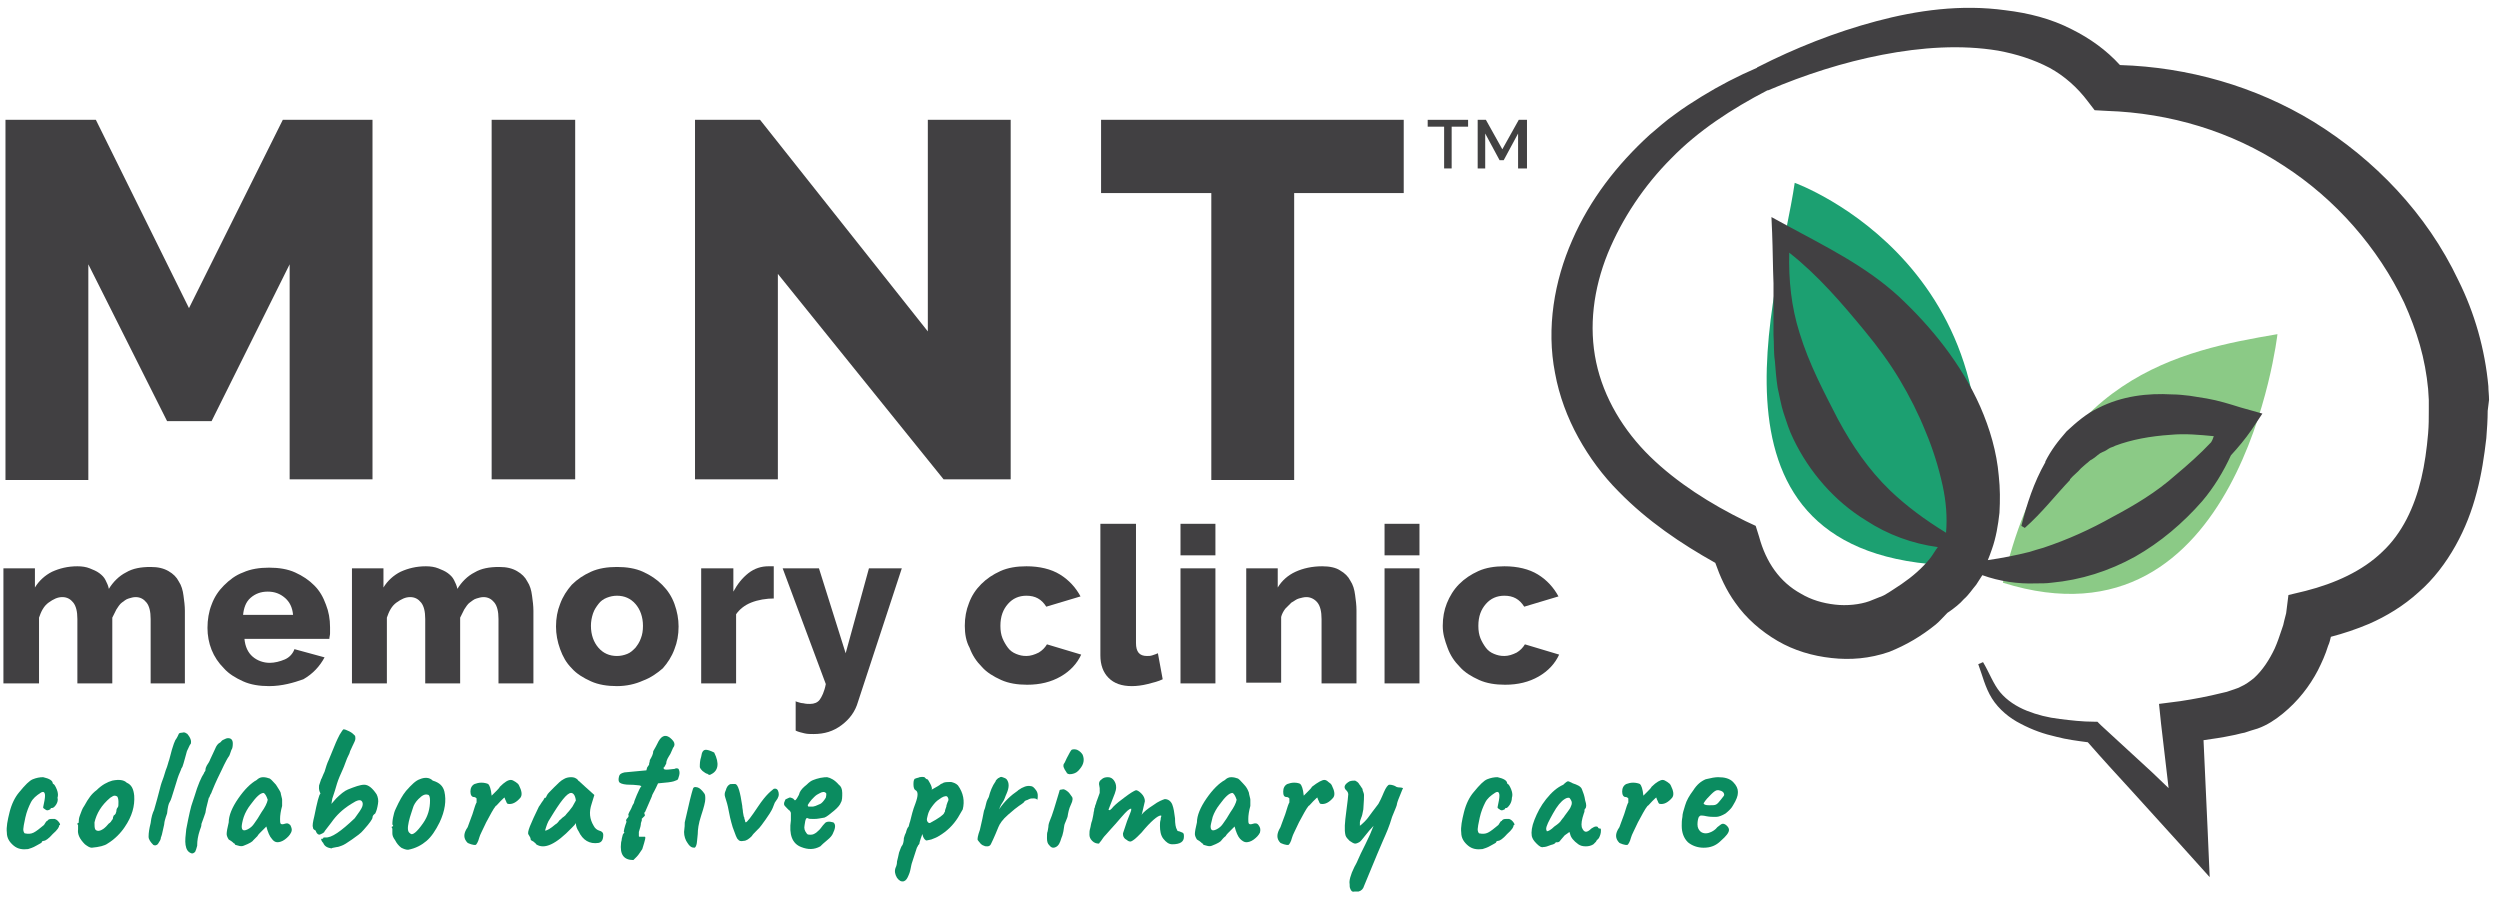 <?xml version="1.0" encoding="utf-8"?>
<!-- Generator: Adobe Illustrator 22.1.0, SVG Export Plug-In . SVG Version: 6.00 Build 0)  -->
<svg version="1.1" id="Layer_1" xmlns="http://www.w3.org/2000/svg" xmlns:xlink="http://www.w3.org/1999/xlink" x="0px" y="0px"
	 viewBox="0 0 365.1 131.4" style="enable-background:new 0 0 365.1 131.4;" xml:space="preserve">
<g>
	<path style="fill:#414042;" d="M42.3,70.1V38.6L30.9,61.5h-6.5L12.9,38.6v31.5H0.8V17.5H14L27.6,45l13.7-27.5h13.1v52.5H42.3z"/>
	<path style="fill:#414042;" d="M71.8,70.1V17.5H84v52.5H71.8z"/>
	<path style="fill:#414042;" d="M113.6,40v30h-12.1V17.5h9.5l24.5,30.9V17.5h12.1v52.5h-9.8L113.6,40z"/>
	<path style="fill:#414042;" d="M205,28.2h-16v41.9h-12.1V28.2h-16.1V17.5H205V28.2z"/>
</g>
<g>
	<g>
		<path style="fill:#414042;" d="M27.1,99.8H22v-9.4c0-1.1-0.2-1.9-0.6-2.4c-0.4-0.5-0.9-0.8-1.6-0.8c-0.3,0-0.7,0.1-1,0.2
			c-0.4,0.1-0.7,0.4-1,0.6S17.2,88.7,17,89c-0.2,0.4-0.4,0.8-0.6,1.2v9.6h-5.1v-9.4c0-1.1-0.2-1.9-0.6-2.4c-0.4-0.5-0.9-0.8-1.6-0.8
			c-0.7,0-1.3,0.3-2,0.8c-0.7,0.5-1.1,1.3-1.4,2.2v9.6H0.5V83h4.6v2.8c0.6-1,1.5-1.8,2.5-2.3c1.1-0.5,2.3-0.8,3.7-0.8
			c0.7,0,1.3,0.1,1.8,0.3s1,0.4,1.4,0.7c0.4,0.3,0.7,0.6,0.9,1c0.2,0.4,0.4,0.8,0.5,1.3c0.6-1,1.5-1.9,2.5-2.4
			c1-0.6,2.2-0.8,3.6-0.8c1.1,0,1.9,0.2,2.6,0.6c0.7,0.4,1.2,0.9,1.5,1.5c0.4,0.6,0.6,1.3,0.7,2.1c0.1,0.7,0.2,1.5,0.2,2.2V99.8z"/>
		<path style="fill:#414042;" d="M39.3,100.2c-1.4,0-2.7-0.2-3.8-0.7s-2.1-1.1-2.8-1.9c-0.8-0.8-1.4-1.7-1.8-2.7
			c-0.4-1-0.6-2.1-0.6-3.2c0-1.2,0.2-2.4,0.6-3.4c0.4-1.1,1-2,1.8-2.8c0.8-0.8,1.7-1.5,2.8-1.9c1.1-0.5,2.4-0.7,3.8-0.7
			s2.7,0.2,3.8,0.7c1.1,0.5,2,1.1,2.8,1.9c0.8,0.8,1.3,1.7,1.7,2.8c0.4,1,0.6,2.1,0.6,3.3c0,0.3,0,0.6,0,0.9c0,0.3-0.1,0.5-0.1,0.8
			H35.7c0.1,1.1,0.5,2,1.2,2.6c0.7,0.6,1.6,0.9,2.5,0.9c0.7,0,1.5-0.2,2.2-0.5s1.2-0.9,1.4-1.5l4.4,1.2c-0.7,1.3-1.7,2.4-3.1,3.2
			C42.9,99.7,41.2,100.2,39.3,100.2z M42.8,89.8c-0.1-1.1-0.5-1.9-1.2-2.5c-0.7-0.6-1.5-0.9-2.5-0.9c-1,0-1.8,0.3-2.5,0.9
			c-0.7,0.6-1,1.5-1.1,2.5H42.8z"/>
		<path style="fill:#414042;" d="M77.9,99.8h-5.1v-9.4c0-1.1-0.2-1.9-0.6-2.4c-0.4-0.5-0.9-0.8-1.6-0.8c-0.3,0-0.7,0.1-1,0.2
			c-0.4,0.1-0.7,0.4-1,0.6S68,88.7,67.8,89c-0.2,0.4-0.4,0.8-0.6,1.2v9.6h-5.1v-9.4c0-1.1-0.2-1.9-0.6-2.4c-0.4-0.5-0.9-0.8-1.6-0.8
			c-0.7,0-1.3,0.3-2,0.8c-0.7,0.5-1.1,1.3-1.4,2.2v9.6h-5.1V83H56v2.8c0.6-1,1.5-1.8,2.5-2.3c1.1-0.5,2.3-0.8,3.7-0.8
			c0.7,0,1.3,0.1,1.8,0.3c0.5,0.2,1,0.4,1.4,0.7c0.4,0.3,0.7,0.6,0.9,1c0.2,0.4,0.4,0.8,0.5,1.3c0.6-1,1.5-1.9,2.5-2.4
			c1-0.6,2.2-0.8,3.6-0.8c1.1,0,1.9,0.2,2.6,0.6c0.7,0.4,1.2,0.9,1.5,1.5c0.4,0.6,0.6,1.3,0.7,2.1c0.1,0.7,0.2,1.5,0.2,2.2V99.8z"/>
		<path style="fill:#414042;" d="M90.1,100.2c-1.4,0-2.7-0.2-3.8-0.7c-1.1-0.5-2.1-1.1-2.8-1.9c-0.8-0.8-1.3-1.7-1.7-2.8
			c-0.4-1.1-0.6-2.2-0.6-3.3c0-1.2,0.2-2.3,0.6-3.3c0.4-1.1,1-2,1.7-2.8c0.8-0.8,1.7-1.4,2.8-1.9s2.4-0.7,3.8-0.7
			c1.4,0,2.7,0.2,3.8,0.7c1.1,0.5,2,1.1,2.8,1.9c0.8,0.8,1.4,1.7,1.8,2.8c0.4,1.1,0.6,2.2,0.6,3.3c0,1.2-0.2,2.3-0.6,3.3
			c-0.4,1.1-1,2-1.7,2.8C96,98.3,95,99,93.9,99.4C92.8,99.9,91.5,100.2,90.1,100.2z M86.3,91.4c0,1.3,0.4,2.4,1.1,3.2
			c0.7,0.8,1.6,1.2,2.7,1.2c0.5,0,1-0.1,1.5-0.3s0.8-0.5,1.2-0.9c0.3-0.4,0.6-0.8,0.8-1.4c0.2-0.5,0.3-1.1,0.3-1.8
			c0-1.3-0.4-2.4-1.1-3.2c-0.7-0.8-1.6-1.2-2.7-1.2c-0.5,0-1,0.1-1.5,0.3c-0.5,0.2-0.9,0.5-1.2,0.9c-0.3,0.4-0.6,0.8-0.8,1.4
			C86.4,90.2,86.3,90.8,86.3,91.4z"/>
		<path style="fill:#414042;" d="M113.1,87.4c-1.2,0-2.4,0.2-3.4,0.6c-1,0.4-1.7,1-2.2,1.7v10.1h-5.1V83h4.7v3.4
			c0.6-1.1,1.3-2,2.2-2.7s1.9-1,2.9-1c0.2,0,0.4,0,0.5,0c0.1,0,0.2,0,0.3,0V87.4z"/>
		<path style="fill:#414042;" d="M116.1,102.4c0.4,0.1,0.8,0.3,1.2,0.3c0.4,0.1,0.7,0.1,1,0.1c0.6,0,1.1-0.2,1.4-0.6
			c0.3-0.4,0.7-1.2,0.9-2.3L114.3,83h5.3l3.9,12.4l3.4-12.4h4.8l-6.4,19.5c-0.4,1.4-1.2,2.5-2.4,3.4c-1.2,0.9-2.5,1.3-4.1,1.3
			c-0.4,0-0.9,0-1.3-0.1c-0.4-0.1-0.9-0.2-1.3-0.4V102.4z"/>
		<path style="fill:#414042;" d="M140.9,91.4c0-1.2,0.2-2.3,0.6-3.3c0.4-1.1,1-2,1.8-2.8c0.8-0.8,1.7-1.4,2.8-1.9
			c1.1-0.5,2.4-0.7,3.8-0.7c1.9,0,3.6,0.4,4.9,1.2c1.3,0.8,2.3,1.9,3,3.2l-5,1.5c-0.7-1.1-1.6-1.6-2.9-1.6c-1.1,0-2,0.4-2.7,1.2
			c-0.7,0.8-1.1,1.8-1.1,3.2c0,0.7,0.1,1.3,0.3,1.8s0.5,1,0.8,1.4c0.3,0.4,0.7,0.7,1.2,0.9s0.9,0.3,1.5,0.3c0.6,0,1.2-0.2,1.8-0.5
			c0.5-0.3,0.9-0.7,1.2-1.2l5,1.5c-0.6,1.3-1.6,2.4-3,3.2c-1.4,0.8-3,1.2-4.9,1.2c-1.4,0-2.7-0.2-3.8-0.7s-2.1-1.1-2.8-1.9
			c-0.8-0.8-1.4-1.7-1.8-2.8C141.1,93.7,140.9,92.6,140.9,91.4z"/>
		<path style="fill:#414042;" d="M160.8,76.5h5.1v17.4c0,1.3,0.5,1.9,1.6,1.9c0.3,0,0.5,0,0.8-0.1s0.6-0.2,0.8-0.3l0.7,3.8
			c-0.6,0.3-1.4,0.5-2.2,0.7c-0.8,0.2-1.6,0.3-2.3,0.3c-1.5,0-2.6-0.4-3.4-1.2c-0.8-0.8-1.2-1.9-1.2-3.3V76.5z"/>
		<path style="fill:#414042;" d="M172.4,81.1v-4.6h5.1v4.6H172.4z M172.4,99.8V83h5.1v16.8H172.4z"/>
		<path style="fill:#414042;" d="M198.1,99.8h-5.1v-9.4c0-1.1-0.2-1.9-0.6-2.4c-0.4-0.5-1-0.8-1.6-0.8c-0.4,0-0.7,0.1-1.1,0.2
			c-0.4,0.1-0.7,0.4-1.1,0.6c-0.3,0.3-0.6,0.6-0.9,0.9c-0.3,0.4-0.5,0.8-0.6,1.2v9.6h-5.1V83h4.6v2.8c0.6-1,1.5-1.8,2.6-2.3
			c1.1-0.5,2.4-0.8,3.9-0.8c1.1,0,2,0.2,2.6,0.6c0.7,0.4,1.2,0.9,1.5,1.5c0.4,0.6,0.6,1.3,0.7,2.1c0.1,0.7,0.2,1.5,0.2,2.2V99.8z"/>
		<path style="fill:#414042;" d="M202.2,81.1v-4.6h5.1v4.6H202.2z M202.2,99.8V83h5.1v16.8H202.2z"/>
		<path style="fill:#414042;" d="M210.7,91.4c0-1.2,0.2-2.3,0.6-3.3s1-2,1.8-2.8c0.8-0.8,1.7-1.4,2.8-1.9c1.1-0.5,2.4-0.7,3.8-0.7
			c1.9,0,3.6,0.4,4.9,1.2c1.3,0.8,2.3,1.9,3,3.2l-5,1.5c-0.7-1.1-1.6-1.6-2.9-1.6c-1.1,0-2,0.4-2.7,1.2c-0.7,0.8-1.1,1.8-1.1,3.2
			c0,0.7,0.1,1.3,0.3,1.8c0.2,0.5,0.5,1,0.8,1.4c0.3,0.4,0.7,0.7,1.2,0.9c0.5,0.2,0.9,0.3,1.5,0.3c0.6,0,1.2-0.2,1.8-0.5
			c0.5-0.3,0.9-0.7,1.2-1.2l5,1.5c-0.6,1.3-1.6,2.4-3,3.2c-1.4,0.8-3,1.2-4.9,1.2c-1.4,0-2.7-0.2-3.8-0.7s-2.1-1.1-2.8-1.9
			c-0.8-0.8-1.4-1.7-1.8-2.8S210.7,92.6,210.7,91.4z"/>
	</g>
</g>
<g>
	<path style="fill:#0B8C60;" d="M8.2,117.5C8,117.8,7.8,118,7.6,118s-0.2,0-0.2,0.1c0,0.1-0.1,0.1-0.3,0.2s-0.4,0-0.5-0.1
		c-0.2-0.1-0.3-0.2-0.3-0.3c0-0.1,0.1-0.4,0.2-1c0.1-0.6,0.1-0.9,0-1.1c-0.1-0.2-0.3-0.2-0.6,0c-0.6,0.4-1.1,0.8-1.4,1.4
		c-0.3,0.6-0.6,1.3-0.8,2.2c-0.2,0.9-0.3,1.5-0.3,1.7c0,0.3,0.1,0.5,0.2,0.6c0.5,0.1,0.9,0.1,1.3-0.1c0.4-0.2,0.9-0.6,1.5-1.1
		c0,0,0.1-0.1,0.2-0.3c0.1-0.2,0.2-0.3,0.3-0.3c0.1-0.2,0.3-0.3,0.6-0.3h0.5c0.3,0.1,0.5,0.3,0.7,0.6c0.1,0.2,0.1,0.3,0,0.3
		l-0.1,0.1c0.1,0.1-0.2,0.6-0.9,1.2c-0.6,0.7-1.1,1-1.3,1s-0.3,0.1-0.3,0.2c0,0.1-0.3,0.2-0.8,0.5c-0.5,0.3-0.9,0.4-1.2,0.5
		c-0.8,0.1-1.5,0-2.1-0.5c-0.6-0.5-1-1.1-1-1.9c-0.1-0.8,0.1-1.8,0.4-3s0.8-2.2,1.4-2.9c0.9-1.1,1.5-1.7,2-1.9
		c0.5-0.2,1-0.3,1.5-0.3c0.9,0.2,1.4,0.5,1.4,0.9l0.1,0.1c0.1,0,0.3,0.3,0.5,0.8c0.2,0.5,0.2,0.9,0.1,1.2
		C8.5,116.8,8.4,117.2,8.2,117.5z"/>
	<path style="fill:#0B8C60;" d="M14.1,115.4c0.8-0.8,1.6-1.2,2.3-1.4c1-0.2,1.7-0.1,2.1,0.3c0.7,0.3,1,0.9,1.1,1.9
		c0.1,1.5-0.3,3-1.4,4.6c-0.6,0.9-1.5,1.8-2.5,2.4c-0.4,0.3-1.2,0.5-2.3,0.6c-0.3,0-0.6-0.2-1-0.5c-0.8-0.8-1.1-1.5-1-2.2l0-0.6
		c-0.1-0.1-0.1-0.2-0.1-0.2c0-0.1,0.1-0.1,0.1-0.1c0.1,0,0.1-0.1,0.1-0.2c0-0.2,0-0.5,0.2-1c0.2-0.5,0.3-0.9,0.6-1.3
		C12.9,116.6,13.4,115.9,14.1,115.4z M16.9,118.8c0-0.1,0.1-0.2,0.1-0.4s0.1-0.4,0.2-0.5s0.1-0.4,0.1-0.8c0-0.4-0.1-0.7-0.2-0.8
		c-0.2-0.1-0.3-0.1-0.4-0.1c-0.1,0-0.3,0.1-0.6,0.3c-1.3,1.1-2,2.3-2.3,3.6c0,0.4,0,0.8,0.1,1s0.4,0.3,0.7,0.2
		c0.3-0.1,0.6-0.3,0.9-0.6c0.3-0.3,0.4-0.5,0.5-0.5c0.1-0.1,0.2-0.2,0.2-0.2s0.1-0.2,0.2-0.3c0.1-0.1,0.1-0.2,0.1-0.3
		c0-0.1,0.1-0.2,0.1-0.3C16.8,119,16.9,118.8,16.9,118.8z"/>
	<path style="fill:#0B8C60;" d="M21.7,122.2c0-0.6,0.1-1.2,0.3-2c0.1-0.9,0.3-1.5,0.5-1.9c0.7-2.4,1-3.8,1.1-4
		c0.2-0.5,0.4-1.1,0.6-1.8c0.3-0.7,0.4-1.3,0.5-1.5c0.1-0.3,0.2-0.8,0.4-1.5c0.2-0.7,0.4-1.2,0.5-1.4c0.3-0.4,0.4-0.7,0.5-0.9
		c0-0.1,0.2-0.2,0.5-0.2c0.3-0.1,0.5,0,0.6,0.1c0.1,0,0.2,0.1,0.4,0.4c0.2,0.3,0.3,0.6,0.3,0.8c0,0.2,0,0.3-0.1,0.4s-0.2,0.4-0.5,1
		c-0.2,0.8-0.4,1.4-0.5,1.8s-0.2,0.6-0.3,0.7c0,0.1-0.2,0.5-0.4,1c-0.2,0.5-0.4,1.3-0.7,2.2c-0.3,0.9-0.4,1.4-0.6,1.7
		s-0.3,0.8-0.4,1.7c-0.3,0.8-0.4,1.3-0.4,1.4c0,0.2-0.1,0.5-0.2,1c-0.1,0.5-0.2,0.9-0.3,1.1c0,0.3-0.2,0.6-0.4,0.9
		c-0.2,0.3-0.5,0.3-0.7,0.2C22,123,21.7,122.6,21.7,122.2z"/>
	<path style="fill:#0B8C60;" d="M27.2,121.1c0.4-2.1,0.7-3.4,0.9-3.9c0.1-0.3,0.2-0.6,0.3-0.9c0.5-1.7,1-2.8,1.4-3.4
		c0,0,0-0.1,0.1-0.2s0.1-0.2,0.1-0.2c0-0.3,0.1-0.5,0.2-0.7c0.2-0.3,0.4-0.6,0.5-0.9l0.7-1.5c0.2-0.5,0.4-0.8,0.8-1l0,0
		c0.1-0.1,0.2-0.3,0.5-0.4c0.2-0.1,0.4-0.2,0.6-0.2c0.5,0,0.7,0.3,0.7,0.8c0,0.5-0.1,0.8-0.2,0.9h0c-0.2,0.6-0.3,0.9-0.4,1
		s-0.5,0.8-1.1,2.1c-0.8,1.6-1.2,2.6-1.4,3.1c0,0.1-0.1,0.2-0.2,0.4s-0.1,0.4-0.2,0.4l-0.4,1.6l-0.1,0.6c-0.3,0.8-0.4,1.2-0.5,1.4
		c-0.1,0.2-0.1,0.4-0.1,0.5c0,0.1-0.1,0.3-0.2,0.6c-0.3,0.9-0.4,1.6-0.4,2.2l0,0.1c-0.1,0.4-0.2,0.7-0.3,0.9
		c-0.2,0.2-0.4,0.3-0.6,0.2c-0.5-0.2-0.7-0.6-0.8-1.2C27,122.8,27.1,122,27.2,121.1z"/>
	<path style="fill:#0B8C60;" d="M42.5,121.6c-0.2,0.4-0.5,0.7-0.9,1c-0.4,0.3-0.8,0.4-1.1,0.4s-0.6-0.2-0.8-0.5
		c-0.3-0.3-0.6-1-0.8-1.8l-0.9,0.9c-0.1,0.1-0.3,0.3-0.4,0.5c-0.3,0.3-0.5,0.5-0.6,0.6c-0.1,0.2-0.6,0.5-1.4,0.8
		c-0.2,0.1-0.5,0.1-0.8,0c-0.3-0.1-0.5-0.1-0.5-0.2s0-0.1,0-0.1c0,0,0,0-0.1,0c-0.3-0.3-0.6-0.5-0.8-0.6c-0.2-0.3-0.3-0.6-0.3-0.8
		c0-0.3,0.1-0.9,0.3-1.7c0-1,0.5-2.2,1.4-3.5s1.8-2.2,2.7-2.7c0.2-0.2,0.5-0.4,0.9-0.4c0.4,0,0.7,0.1,1,0.2c0.3,0.2,0.5,0.5,0.9,0.9
		c0.3,0.5,0.6,0.9,0.7,1.2c0,0,0,0.2,0.1,0.5c0.1,0.3,0.1,0.5,0.1,0.5c0,0,0,0.4,0,0.9c-0.2,0.7-0.3,1.4-0.3,1.9
		c0,0.3,0,0.6,0.1,0.7c0.1,0.1,0.3,0.1,0.6,0c0.3-0.1,0.5-0.1,0.8,0.2C42.6,120.9,42.7,121.2,42.5,121.6z M35.3,120.7
		c0,0.6,0.3,0.7,0.9,0.4c0.4-0.2,0.7-0.5,0.9-0.8c0.3-0.4,0.7-1,1.1-1.7c0.5-0.7,0.8-1.3,0.9-1.8c-0.2-0.6-0.4-0.9-0.6-1
		c-0.5,0-1.1,0.6-1.9,1.7c-0.4,0.5-0.8,1.2-1,1.8S35.3,120.5,35.3,120.7z"/>
	<path style="fill:#0B8C60;" d="M46.6,114.7l0.3-0.9c0.1-0.1,0.2-0.5,0.5-1.1c0.2-0.7,0.4-1.3,0.6-1.7c0.6-1.4,1-2.5,1.3-3.1
		c0.1-0.2,0.2-0.4,0.3-0.6c0.3-0.5,0.5-0.8,0.6-0.8c0.1,0,0.4,0.1,0.8,0.3s0.6,0.4,0.8,0.6c0.1,0.1,0.1,0.3,0.1,0.5s-0.2,0.6-0.4,1
		c-0.2,0.5-0.4,0.8-0.4,0.9s-0.1,0.3-0.2,0.5c-0.1,0.2-0.3,0.6-0.5,1.2s-0.5,1.2-0.8,1.9c-0.3,0.7-0.5,1.4-0.7,2.1s-0.4,1.1-0.4,1.3
		l-0.1,0.6l0.7-0.8c0.6-0.6,1.2-1.1,1.7-1.3c1-0.4,1.8-0.7,2.4-0.7c0.6,0,1.2,0.5,1.8,1.4c0.2,0.4,0.3,0.9,0.2,1.4
		c-0.1,0.6-0.2,1-0.4,1.4c-0.3,0.2-0.4,0.4-0.4,0.6s-0.4,0.8-1.3,1.8c-0.4,0.5-1,0.9-1.7,1.4c-0.7,0.5-1.2,0.8-1.5,0.9
		c-0.3,0.1-0.5,0.2-0.7,0.2c-0.4,0.1-0.7,0.1-0.8,0.2c-0.6-0.1-1-0.3-1.2-0.8c-0.2-0.2-0.3-0.4-0.3-0.6c0.2,0,0.3,0,0.3-0.1
		c0-0.1,0.1-0.1,0.3-0.1c0.9,0.1,2.3-0.9,4.3-2.8c0.6-0.8,1-1.4,1.1-1.7c0.1-0.3,0.1-0.5,0-0.7c-0.2-0.4-0.7-0.3-1.6,0.3
		c-1.3,0.8-2.2,1.7-2.9,2.7l-1,1.3c0,0.1-0.1,0.2-0.3,0.3c-0.2,0.1-0.4,0.2-0.5,0.2c-0.3-0.1-0.4-0.3-0.5-0.6
		c-0.2-0.1-0.3-0.2-0.3-0.2c0,0-0.1-0.1-0.1-0.3c-0.1-0.2,0-0.8,0.2-1.6c0.4-2,0.7-3.2,0.9-3.3C46.5,115.3,46.6,115,46.6,114.7z"/>
	<path style="fill:#0B8C60;" d="M57.3,121.7c0-0.2,0-0.3,0-0.4c0-0.1,0-0.2,0-0.3c-0.1-0.1-0.1-0.2-0.1-0.2c0-0.1,0.1-0.1,0.1-0.1
		c0.1,0,0.2-0.1,0-0.3c0-0.1,0-0.5,0.1-1c0.1-0.5,0.2-0.9,0.4-1.3c0.5-1.1,1-2,1.5-2.6c0.8-0.9,1.4-1.5,2-1.7
		c0.7-0.3,1.4-0.3,1.9,0.2c1,0.3,1.5,0.8,1.7,1.6c0.3,1.3,0.1,2.8-0.7,4.5c-0.6,1.2-1.2,2.1-1.9,2.7s-1.6,1.1-2.7,1.3
		c-0.3,0-0.6-0.1-1-0.3c-0.4-0.3-0.7-0.7-0.9-1.1C57.4,122.3,57.3,122,57.3,121.7z M61.8,120.2c0.7-1,1-2.1,1-3.3
		c0-0.5-0.1-0.7-0.2-0.8c-0.5-0.2-0.9,0-1.5,0.6c-0.4,0.4-0.7,0.9-0.8,1.3s-0.4,1.1-0.6,2c-0.2,0.9-0.2,1.5,0.2,1.7
		C60.2,122.1,60.9,121.5,61.8,120.2z"/>
	<path style="fill:#0B8C60;" d="M74.6,113.9c0.2,0,0.4,0.1,0.7,0.3c0.3,0.2,0.4,0.3,0.5,0.5c0.4,0.8,0.5,1.4,0.2,1.8
		c-0.6,0.7-1.2,1-1.8,0.9c-0.1,0-0.2-0.1-0.3-0.4c-0.1-0.2-0.2-0.4-0.2-0.5c0-0.1-0.2,0.1-0.6,0.5c-0.4,0.4-0.6,0.7-0.7,0.7
		c-0.4,0.5-0.8,1.3-1.4,2.4c-0.5,1.1-0.9,1.8-1,2.2c-0.1,0.4-0.2,0.6-0.3,0.8c-0.1,0.2-0.2,0.3-0.3,0.3c-0.1,0-0.3,0-0.6-0.1
		c-0.3-0.1-0.5-0.2-0.5-0.2c-0.6-0.6-0.7-1.3,0-2.3c0.1-0.2,0.3-0.9,0.7-1.9c0.3-1,0.5-1.6,0.6-1.7c0-0.3,0-0.5,0-0.6
		c-0.1-0.1-0.2-0.2-0.4-0.2c-0.3,0-0.5-0.3-0.5-0.8c0-0.5,0.2-0.9,0.6-1.1c0.3-0.1,0.6-0.2,1-0.2c0.4,0,0.8,0.1,1,0.2
		c0.2,0.2,0.4,0.7,0.5,1.7c0.1-0.1,0.3-0.3,0.6-0.6c0.3-0.3,0.5-0.5,0.6-0.7C73.7,114.2,74.2,113.9,74.6,113.9z"/>
	<path style="fill:#0B8C60;" d="M77.5,122.6c0-0.2-0.1-0.4-0.3-0.7c-0.3-0.3,0.3-1.6,1.5-4.1c0.1-0.1,0.2-0.3,0.4-0.6
		c0.2-0.3,0.3-0.4,0.3-0.4c0-0.1,0-0.1,0.1-0.2c0-0.1,0.1-0.1,0.2-0.1l0.2-0.4c0.1-0.2,0.4-0.5,1-1.1c0.6-0.6,1-1,1.4-1.2
		c0.3-0.2,0.7-0.3,1.1-0.3c0.4,0,0.7,0.1,1,0.4c0,0.1,0.1,0.1,0.3,0.3c0.3,0.3,1,0.9,2.1,1.9l-0.4,1.3c-0.4,1.2-0.3,2.2,0.3,3.2
		c0.2,0.4,0.5,0.6,0.8,0.7c0.4,0.1,0.6,0.3,0.6,0.6c0,0.7-0.2,1.1-0.7,1.2c-1.3,0.2-2.3-0.4-2.9-1.7c-0.2-0.3-0.4-0.7-0.4-1.2
		c-0.1,0.2-0.3,0.4-0.6,0.7c-2.3,2.4-4,3.2-5.2,2.4c0-0.1-0.2-0.2-0.4-0.4C77.7,122.8,77.5,122.7,77.5,122.6z M83.4,115.8
		c-0.6,0-1.6,1.3-3.1,3.8c-0.3,0.4-0.5,1-0.7,1.7c0.3,0,0.8-0.3,1.5-0.9c0.2-0.1,0.4-0.3,0.6-0.6c0.3-0.2,0.4-0.4,0.6-0.5
		c0.1-0.1,0.3-0.2,0.4-0.4c0.3-0.3,0.6-0.7,0.9-1.1l0.5-0.9C84,116.1,83.7,115.8,83.4,115.8z"/>
	<path style="fill:#0B8C60;" d="M96.9,112.1c0,0.2,0.1,0.3,0.4,0.3c0.5,0,0.9-0.1,1.1-0.1c0.2,0,0.3-0.1,0.3-0.1
		c0.1,0,0.3,0,0.4,0.1c0.1,0.2,0.2,0.5,0.1,0.9c-0.1,0.4-0.2,0.7-0.3,0.7c0,0-0.2,0.1-0.5,0.2c-0.3,0.1-1,0.2-2.3,0.3
		c-0.4,0.9-0.7,1.4-0.8,1.6c-0.1,0.2-0.1,0.3-0.1,0.3l-1,2.3c-0.1,0-0.1,0.1-0.1,0.2c0.1,0.2,0.1,0.4,0,0.4
		c-0.1,0.1-0.3,0.3-0.4,0.4c0.1,0.1,0,0.3-0.1,0.6c0,0.3-0.1,0.7-0.3,1.3c0,0.3,0,0.5,0,0.6c0,0.1,0.1,0.1,0.1,0.1
		c0.1,0,0.3,0,0.7,0c0.3-0.1,0.1,0.5-0.3,1.8c-0.3,0.4-0.5,0.8-0.8,1.1c-0.3,0.3-0.5,0.5-0.5,0.5c-1.4,0-2-0.8-1.8-2.5
		c0-0.2,0.1-0.3,0.1-0.6c0.1-0.5,0.2-0.8,0.3-0.8c0.1-0.1,0.1-0.2,0-0.2c0-0.2,0.1-0.7,0.4-1.5c-0.1-0.1-0.1-0.3,0.1-0.5
		s0.2-0.3,0.2-0.4c-0.1-0.1,0-0.3,0.1-0.5c0.1-0.2,0.3-0.5,0.4-0.8s0.3-0.5,0.3-0.6c0-0.1,0.1-0.4,0.4-1.1s0.5-1.1,0.6-1.2
		c0.1-0.1,0.1-0.1-0.2-0.2c-0.2,0-0.7-0.1-1.4-0.1c-0.7,0-1.2-0.1-1.5-0.3c-0.2-0.2-0.2-0.5-0.1-0.9c0.1-0.4,0.4-0.5,0.8-0.6
		l3.2-0.3l0.1-0.4c0.1-0.1,0.1-0.2,0.2-0.3c0.1-0.1,0.1-0.2,0.1-0.2s0-0.1,0-0.1c0-0.1,0.1-0.2,0.1-0.5c0.3-0.5,0.5-0.9,0.5-1.3
		c0.3-0.5,0.5-0.9,0.6-1.1c0.5-1.1,1.1-1.4,1.8-0.9c0.5,0.4,0.7,0.7,0.7,1c0,0.2-0.1,0.4-0.2,0.5c-0.1,0.2-0.2,0.5-0.4,0.9
		c-0.3,0.5-0.6,0.9-0.6,1.4C97.1,111.9,97,112.1,96.9,112.1z"/>
	<path style="fill:#0B8C60;" d="M101.2,115.2c0.1-0.3,0.3-0.3,0.7-0.2c0.3,0.1,0.6,0.4,0.9,0.8c0.2,0.2,0.2,0.5,0.2,0.9
		c0,0.4-0.2,1.2-0.6,2.4s-0.5,2.1-0.5,2.7c-0.1,0.8-0.1,1.3-0.2,1.6c-0.1,0.3-0.2,0.4-0.3,0.4c-0.4,0-0.7-0.2-1-0.7
		c-0.3-0.4-0.5-1-0.5-1.6c0.1-0.7,0.1-1.1,0.1-1.4C100.6,117.4,101,115.8,101.2,115.2z M103.1,109.5c0.2,0,0.6,0.1,1.2,0.4
		c0.8,1.6,0.6,2.7-0.5,3.2c-0.1,0.1-0.3,0.1-0.5-0.1c-0.2,0-0.4-0.2-0.7-0.4c-0.3-0.3-0.4-0.5-0.4-0.6c0-0.4,0-0.9,0.2-1.5
		C102.5,109.8,102.7,109.5,103.1,109.5z"/>
	<path style="fill:#0B8C60;" d="M106.5,114.6c0.1-0.1,0.2-0.1,0.4-0.1c0.2,0,0.4,0,0.5,0c0.4,0.1,0.7,1.2,1,3.2
		c0,0.3,0.1,0.6,0.1,0.9c0.1,0.5,0.1,0.7,0.2,0.8c0,0.1,0,0.2,0.1,0.4c0,0.2,0.1,0.3,0.1,0.3c0.2,0,0.8-0.8,1.8-2.3
		c0.6-0.9,1.1-1.5,1.5-1.9c0.4-0.4,0.7-0.6,0.8-0.7c0.4-0.1,0.6,0.1,0.7,0.5s0,0.8-0.4,1.3c-0.1,0.1-0.2,0.3-0.3,0.6
		s-0.2,0.5-0.3,0.7c-0.1,0.2-0.4,0.7-0.9,1.4c-0.5,0.7-0.8,1.1-0.9,1.2c-0.1,0.1-0.2,0.2-0.3,0.3c-0.4,0.4-0.7,0.7-0.8,0.9
		c-0.4,0.4-0.8,0.7-1.2,0.7c-0.4,0.1-0.7,0-0.8-0.2c-0.2-0.1-0.4-0.7-0.8-1.8c-0.3-1-0.5-1.9-0.6-2.5c-0.1-0.6-0.3-1.3-0.5-1.9
		c-0.1-0.3-0.1-0.6,0.1-1C106.1,115,106.3,114.7,106.5,114.6z"/>
	<path style="fill:#0B8C60;" d="M118.9,119.6c-0.5,0-0.8,0-0.9-0.1c-0.2-0.1-0.3,0-0.4,0.4l-0.1,0.6c-0.1,0.5,0,0.8,0.3,1.2
		c0.1,0.2,0.3,0.2,0.6,0.2c0.3,0,0.5-0.1,0.8-0.3c0.2-0.2,0.5-0.4,0.7-0.7s0.4-0.5,0.5-0.6c0.2-0.3,0.6-0.4,1.3-0.2
		c0.4,0.3,0.3,0.9-0.1,1.7c-0.1,0.2-0.3,0.5-0.8,0.9s-0.8,0.7-1,0.9c-0.9,0.5-1.8,0.5-2.8,0.1c-1.3-0.5-1.8-1.8-1.5-3.9
		c0-0.5,0-0.9,0-1.1c-0.1-0.2-0.1-0.3-0.3-0.4c-0.1-0.1-0.2-0.2-0.3-0.3c-0.3-0.3-0.4-0.4-0.4-0.6c0-0.1,0-0.2,0.1-0.4
		c0.1-0.2,0.1-0.3,0.2-0.3c0.4-0.2,0.6-0.3,0.7-0.2c0.1,0,0.2,0.1,0.3,0.1c0.1,0.1,0.2,0.2,0.2,0.2c0.1,0.2,0.3,0,0.6-0.6
		c0.1-0.1,0.1-0.3,0.2-0.5c0.2-0.4,0.5-0.7,1-1.1c0.4-0.4,0.7-0.6,1-0.7c0.2-0.1,0.6-0.2,1-0.3c0.5-0.1,0.8-0.1,1-0.1
		c0.5,0.1,1.1,0.4,1.7,1.1c0.3,0.2,0.5,0.6,0.5,1.2c0,0.6,0,1.1-0.2,1.4c-0.1,0.3-0.4,0.7-1,1.2c-0.6,0.5-1.1,0.9-1.4,1
		C119.8,119.5,119.4,119.6,118.9,119.6z M120.6,115.8c-0.2-0.2-0.5-0.2-1,0.1c-0.2,0.1-0.4,0.2-0.7,0.5c-0.3,0.3-0.5,0.5-0.7,0.8
		c-0.2,0.3-0.3,0.4-0.2,0.5c0,0,0,0.1,0.1,0.1c0.1,0,0.1,0,0.2,0c0.1,0,0.2,0,0.3,0c0.1,0,0.2,0,0.5-0.1c0.2-0.1,0.5-0.2,0.7-0.3
		c0.2-0.1,0.5-0.4,0.8-0.9C120.7,116.1,120.7,115.8,120.6,115.8z"/>
	<path style="fill:#0B8C60;" d="M135.4,113.8c0,0,0.1,0,0.2,0.2c0.3,0.5,0.5,0.9,0.5,1.2c0,0.1-0.1,0.1-0.1,0.1s0,0,0.1,0
		c0.7-0.4,1.1-0.6,1.3-0.8c0.2-0.1,0.3-0.1,0.4-0.2c0.3-0.1,0.7-0.1,1.1-0.1c0.4,0.1,0.7,0.2,1,0.5c0.8,1.1,1,2.3,0.7,3.5l-0.7,1.2
		c-0.7,1.1-1.6,2-2.8,2.7c-0.3,0.2-0.6,0.3-1.1,0.5c-0.5,0.1-0.8,0.2-0.8,0.1c-0.2-0.1-0.4-0.4-0.5-0.9c-0.2,0.5-0.3,0.9-0.4,1.2
		c0,0.2-0.1,0.4-0.2,0.4c0,0.1-0.1,0.2-0.2,0.4c-0.5,1.6-0.8,2.4-0.8,2.5c-0.1,0.5-0.2,1.1-0.4,1.5c-0.2,0.5-0.4,0.8-0.7,0.9
		c-0.4,0.1-0.7-0.1-1-0.5c-0.3-0.5-0.4-1-0.2-1.5c0.1-0.2,0.2-0.5,0.2-0.9c0.1-0.4,0.2-0.8,0.3-1.3c0.2-0.5,0.3-0.9,0.5-1.1
		c0.1-0.2,0.2-0.6,0.2-1c0.1-0.4,0.2-0.6,0.3-0.8c0.1-0.4,0.2-0.7,0.4-0.9c0.1-0.5,0.2-0.7,0.2-0.7c0.2-0.8,0.4-1.7,0.8-2.7
		c0.4-1.1,0.4-1.7,0-1.9c-0.2-0.1-0.3-0.4-0.3-0.9c0-0.5,0.1-0.8,0.3-0.8c0.2-0.1,0.4-0.1,0.6-0.2c0.5-0.1,0.8,0,0.8,0.1
		C135.2,113.7,135.3,113.8,135.4,113.8z M138.4,117.1c0.2-0.3,0.1-0.6-0.1-0.8c-0.3-0.1-0.7,0.1-1.1,0.4c-0.5,0.3-0.8,0.7-1.1,1.1
		c-0.3,0.4-0.5,0.8-0.6,1.2c-0.1,0.4-0.2,0.7-0.1,0.9c0.1,0.2,0.2,0.3,0.4,0.3c1.3-0.7,2-1.2,2.1-1.5c0-0.1,0.1-0.1,0.1-0.2
		c0-0.2,0.1-0.4,0.2-0.7C138.2,117.6,138.3,117.4,138.4,117.1z"/>
	<path style="fill:#0B8C60;" d="M150.9,116.6c-0.2,0-0.4,0-0.6,0.1c-0.2,0.1-0.4,0.2-0.5,0.2c-0.1,0.1-0.2,0.1-0.3,0.3
		c-0.1,0.1-0.4,0.3-0.7,0.5s-0.8,0.6-1.6,1.3c-0.8,0.7-1.2,1.3-1.4,1.8c-0.6,1.5-1,2.3-1.1,2.5c-0.1,0.2-0.3,0.3-0.5,0.3
		s-0.4,0-0.5-0.1c-0.1,0-0.3-0.1-0.5-0.3c-0.2-0.2-0.3-0.4-0.4-0.5s0-0.7,0.3-1.5c0.3-1.3,0.5-2.2,0.6-2.8c0.1-0.2,0.2-0.5,0.3-1
		c0.1-0.5,0.3-0.8,0.4-1c0.2-0.8,0.5-1.6,1-2.3c0-0.1,0.1-0.2,0.2-0.3s0.2-0.2,0.3-0.2c0.1-0.1,0.3-0.2,0.5-0.1s0.4,0.1,0.6,0.3
		c0.4,0.5,0.4,1.2,0,2.1c-0.2,0.4-0.3,0.9-0.6,1.3s-0.4,0.8-0.5,1c0.8-1.2,1.8-2.1,2.7-2.7c0,0,0.1-0.1,0.1-0.1
		c0.7-0.5,1.3-0.7,1.8-0.6c0.3,0,0.5,0.2,0.8,0.6c0.3,0.4,0.3,0.9,0.2,1.4C151.3,116.6,151.1,116.6,150.9,116.6z"/>
	<path style="fill:#0B8C60;" d="M153,121.4l0.1-0.6c0-0.1,0-0.4,0.2-0.9c0.4-0.9,0.8-2.3,1.4-4.3c0-0.2,0.1-0.3,0.4-0.3
		c0.2-0.1,0.4,0,0.7,0.2c0.3,0.2,0.5,0.5,0.7,0.8c0.2,0.2,0.2,0.6-0.1,1.2c-0.3,0.6-0.4,1.2-0.5,1.8c-0.2,0.5-0.3,0.8-0.4,1
		c-0.1,0.2-0.1,0.6-0.2,1.1c-0.1,0.5-0.2,0.8-0.3,1c-0.2,0.7-0.4,1.1-0.8,1.3c-0.4,0.2-0.7,0.1-1-0.3c-0.2-0.2-0.3-0.5-0.3-1
		C152.9,121.9,152.9,121.6,153,121.4z M155.5,112.4c-0.1-0.2-0.2-0.4-0.2-0.5s0-0.3,0.1-0.4s0.2-0.4,0.4-0.8
		c0.4-0.8,0.6-1.1,0.7-1.2c0.2-0.1,0.5-0.1,0.8,0c0.4,0.2,0.6,0.4,0.8,0.7c0.3,0.7,0.2,1.4-0.4,2.1c-0.3,0.4-0.6,0.6-1,0.7
		c-0.4,0.1-0.7,0.1-0.9-0.1C155.8,112.8,155.6,112.6,155.5,112.4z"/>
	<path style="fill:#0B8C60;" d="M160.6,115.1l-0.1-0.6c0-0.3,0.1-0.5,0.4-0.7c0.2-0.2,0.5-0.3,0.9-0.3c0.4,0,0.7,0.2,0.9,0.5
		s0.3,0.6,0.3,1c0,0.3-0.1,0.6-0.2,0.9l-0.9,2.3c0,0.1,0,0.1,0.1,0.1c0,0.1,0.3-0.1,0.6-0.5c0.4-0.4,1-0.9,1.7-1.4
		c0.8-0.6,1.3-0.9,1.6-1c0.2,0,0.5,0.2,0.8,0.5c0.3,0.3,0.5,0.7,0.5,1.1c-0.3,1.2-0.4,1.9-0.5,2c0.3-0.4,0.9-0.9,1.7-1.4
		c0.8-0.6,1.4-0.8,1.7-0.9c0.5,0,0.9,0.3,1.1,0.8s0.3,1.2,0.4,2c0,0.8,0.1,1.4,0.3,1.7c0,0.1,0.1,0.2,0.3,0.2
		c0.2,0.1,0.3,0.1,0.5,0.2c0.2,0.1,0.2,0.3,0.2,0.6c0,0.7-0.5,1.1-1.7,1.1c-0.5,0-0.9-0.3-1.3-0.8c-0.4-0.5-0.5-1.2-0.5-1.9
		c0-0.3,0-0.6,0.1-0.9c0-0.3,0.1-0.5,0.1-0.5c0-0.1,0-0.1-0.1-0.1c-0.4,0-1.4,0.8-2.8,2.5c0,0-0.1,0.1-0.1,0.1
		c-0.1,0.1-0.3,0.3-0.5,0.5c-0.5,0.5-0.9,0.7-1,0.7c-0.2,0-0.4-0.1-0.5-0.2l-0.3-0.2c-0.2-0.2-0.3-0.4-0.3-0.7v-0.1l0.6-1.8
		c0.4-1,0.6-1.5,0.6-1.6s0-0.2,0-0.2c-0.3,0-0.7,0.4-1.4,1.2c-0.7,0.8-1.2,1.4-1.5,1.7c-0.3,0.3-0.5,0.6-0.8,0.9
		c-0.3,0.3-0.5,0.6-0.7,0.9c-0.2,0.2-0.3,0.4-0.3,0.4c-0.4,0-0.7-0.1-1-0.4c-0.3-0.3-0.4-0.6-0.4-0.9s0-0.6,0.1-0.9
		c0.1-0.3,0.1-0.7,0.3-1.2c0.1-0.5,0.2-0.9,0.2-1c0-0.2,0.1-0.4,0.1-0.6c0-0.2,0.1-0.3,0.1-0.3c0,0,0-0.2,0.1-0.4s0.1-0.4,0.2-0.6
		c0.1-0.2,0.2-0.6,0.4-1.1C160.6,115.6,160.6,115.4,160.6,115.1z"/>
	<path style="fill:#0B8C60;" d="M184,121.6c-0.2,0.4-0.5,0.7-0.9,1s-0.8,0.4-1.1,0.4c-0.3,0-0.6-0.2-0.9-0.5c-0.3-0.3-0.6-1-0.8-1.8
		l-0.9,0.9c-0.1,0.1-0.3,0.3-0.4,0.5c-0.4,0.3-0.5,0.5-0.6,0.6c-0.1,0.2-0.6,0.5-1.4,0.8c-0.2,0.1-0.5,0.1-0.8,0
		c-0.3-0.1-0.5-0.1-0.5-0.2s0-0.1,0-0.1c0,0,0,0-0.1,0c-0.3-0.3-0.6-0.5-0.8-0.6c-0.2-0.3-0.3-0.6-0.3-0.8c0-0.3,0.1-0.9,0.3-1.7
		c0-1,0.5-2.2,1.4-3.5c0.9-1.3,1.8-2.2,2.7-2.7c0.2-0.2,0.5-0.4,0.9-0.4c0.4,0,0.7,0.1,1,0.2c0.3,0.2,0.5,0.5,0.9,0.9
		s0.6,0.9,0.7,1.2c0,0,0,0.2,0.1,0.5c0.1,0.3,0.1,0.5,0.1,0.5c0,0,0,0.4,0,0.9c-0.2,0.7-0.3,1.4-0.3,1.9c0,0.3,0,0.6,0.1,0.7
		c0.1,0.1,0.3,0.1,0.6,0c0.3-0.1,0.6-0.1,0.8,0.2C184.1,120.9,184.1,121.2,184,121.6z M176.8,120.7c0,0.6,0.3,0.7,0.9,0.4
		c0.4-0.2,0.7-0.5,0.9-0.8c0.3-0.4,0.7-1,1.1-1.7c0.5-0.7,0.8-1.3,0.9-1.8c-0.2-0.6-0.4-0.9-0.6-1c-0.5,0-1.1,0.6-1.9,1.7
		c-0.4,0.5-0.8,1.2-1,1.8C176.9,120.1,176.8,120.5,176.8,120.7z"/>
	<path style="fill:#0B8C60;" d="M193.4,113.9c0.2,0,0.4,0.1,0.6,0.3c0.3,0.2,0.4,0.3,0.5,0.5c0.4,0.8,0.5,1.4,0.2,1.8
		c-0.6,0.7-1.2,1-1.8,0.9c-0.1,0-0.2-0.1-0.3-0.4c-0.1-0.2-0.2-0.4-0.2-0.5c0-0.1-0.2,0.1-0.6,0.5c-0.4,0.4-0.6,0.7-0.7,0.7
		c-0.4,0.5-0.8,1.3-1.4,2.4c-0.5,1.1-0.9,1.8-1,2.2c-0.1,0.4-0.2,0.6-0.3,0.8c-0.1,0.2-0.2,0.3-0.3,0.3c-0.1,0-0.3,0-0.6-0.1
		c-0.3-0.1-0.5-0.2-0.5-0.2c-0.6-0.6-0.6-1.3,0-2.3c0.1-0.2,0.3-0.9,0.7-1.9c0.3-1,0.5-1.6,0.6-1.7c0-0.3,0-0.5,0-0.6
		c-0.1-0.1-0.2-0.2-0.4-0.2c-0.4,0-0.5-0.3-0.5-0.8c0-0.5,0.2-0.9,0.6-1.1c0.3-0.1,0.6-0.2,1-0.2c0.4,0,0.8,0.1,0.9,0.2
		c0.2,0.2,0.4,0.7,0.5,1.7c0.1-0.1,0.3-0.3,0.6-0.6c0.3-0.3,0.5-0.5,0.6-0.7C192.5,114.2,193.1,113.9,193.4,113.9z"/>
	<path style="fill:#0B8C60;" d="M198.4,130.2c-0.1,0-0.2,0-0.3,0h-0.3c-0.3,0.1-0.5-0.1-0.6-0.4c-0.1-0.2-0.1-0.4-0.1-0.7
		c-0.1-0.4,0.1-1.3,0.7-2.5c0.1-0.2,0.3-0.5,0.5-1c0.2-0.5,0.6-1.3,1.1-2.3c0.5-1,0.9-1.9,1.2-2.7c-0.4,0.4-0.8,0.9-1.2,1.4
		c-0.4,0.5-0.7,0.9-0.9,1c-0.2,0.1-0.4,0.2-0.6,0.2c-0.2,0-0.5-0.2-0.8-0.4c-0.3-0.3-0.5-0.5-0.6-0.8c-0.2-0.8-0.1-1.9,0.1-3.4
		c0.2-1.5,0.3-2.4,0.3-2.6c0-0.3-0.2-0.5-0.4-0.7c-0.3-0.4-0.1-0.8,0.6-1.2c0.3-0.1,0.6-0.1,0.8-0.1c0.2,0.1,0.4,0.2,0.6,0.5
		c0,0.1,0.1,0.1,0.2,0.3c0.1,0.1,0.1,0.2,0.2,0.3s0.1,0.2,0.1,0.3c0.1,0.3,0.2,0.5,0.2,0.7c0,0.2,0,0.9-0.1,2.1
		c-0.1,0.6-0.2,1-0.3,1.2c-0.1,0.3-0.2,0.5-0.2,0.7c0,0.2,0,0.4,0,0.5c0.5-0.4,0.9-0.8,1.2-1.2c0.3-0.4,0.8-1.1,1.5-2
		c0.5-0.9,0.7-1.5,0.8-1.7c0.3-0.7,0.6-1.1,0.8-1.1c0.1,0,0.3,0,0.6,0.1c0.3,0.1,0.4,0.2,0.4,0.2c0,0,0.2,0.1,0.5,0.1
		s0.5,0.1,0.5,0.1c0,0-0.2,0.4-0.5,1.2c-0.3,0.7-0.4,1.1-0.4,1.2c0,0.1-0.2,0.6-0.7,1.8c-0.4,1.4-0.9,2.5-1.3,3.4
		c-0.2,0.4-1.1,2.6-2.8,6.7C199.1,129.8,198.8,130.1,198.4,130.2z"/>
	<path style="fill:#0B8C60;" d="M220.5,117.5c-0.2,0.3-0.4,0.5-0.5,0.5s-0.2,0-0.2,0.1c0,0.1-0.1,0.1-0.3,0.2s-0.4,0-0.5-0.1
		c-0.2-0.1-0.3-0.2-0.3-0.3c0-0.1,0.1-0.4,0.2-1c0.1-0.6,0.1-0.9,0-1.1c-0.1-0.2-0.3-0.2-0.6,0c-0.6,0.4-1.1,0.8-1.4,1.4
		c-0.3,0.6-0.6,1.3-0.8,2.2c-0.2,0.9-0.3,1.5-0.3,1.7c0,0.3,0.1,0.5,0.2,0.6c0.5,0.1,0.9,0.1,1.3-0.1c0.4-0.2,0.9-0.6,1.5-1.1
		c0,0,0.1-0.1,0.2-0.3c0.1-0.2,0.2-0.3,0.3-0.3c0.1-0.2,0.3-0.3,0.6-0.3h0.5c0.3,0.1,0.5,0.3,0.7,0.6c0.1,0.2,0.1,0.3,0,0.3
		l-0.1,0.1c0.1,0.1-0.2,0.6-0.9,1.2c-0.6,0.7-1.1,1-1.3,1s-0.3,0.1-0.3,0.2c0,0.1-0.3,0.2-0.8,0.5c-0.5,0.3-0.9,0.4-1.2,0.5
		c-0.8,0.1-1.5,0-2.1-0.5c-0.6-0.5-1-1.1-1-1.9c-0.1-0.8,0.1-1.8,0.4-3s0.8-2.2,1.4-2.9c0.9-1.1,1.5-1.7,2-1.9
		c0.5-0.2,1-0.3,1.5-0.3c0.9,0.2,1.4,0.5,1.4,0.9l0.1,0.1c0.1,0,0.3,0.3,0.5,0.8c0.2,0.5,0.2,0.9,0.1,1.2
		C220.8,116.8,220.7,117.2,220.5,117.5z"/>
	<path style="fill:#0B8C60;" d="M229,114.1c0.1,0,0.3,0.1,0.7,0.3c0.6,0.2,1.1,0.4,1.3,0.8c0.2,0.5,0.4,1,0.5,1.7
		c0.2,0.6,0.2,1,0,1.2c-0.1,0.1-0.1,0.2-0.1,0.2c0,0,0,0,0,0.1c0,0.1,0,0.2-0.1,0.4c-0.3,0.9-0.4,1.5-0.3,2c0.3,0.8,0.7,0.9,1.4,0.2
		c0.3-0.2,0.5-0.3,0.7-0.3c0.2,0,0.3,0.1,0.3,0.2c0.1,0.1,0.2,0.1,0.3,0.1c0.1,0,0.1,0.1,0.1,0.3c0,0.4-0.1,0.7-0.3,1.1
		c-0.3,0.3-0.4,0.4-0.4,0.5c-0.1,0.1-0.2,0.2-0.4,0.4c-0.3,0.2-0.7,0.3-1.1,0.3c-0.5,0-0.8-0.1-1.1-0.3c-0.7-0.5-1.1-1-1.2-1.5
		l-0.1-0.3l-0.7,0.5l-0.6,0.7c-0.1,0.2-0.3,0.3-0.4,0.3h-0.3c0,0.1-0.2,0.3-0.7,0.4c-0.5,0.2-0.8,0.3-1.1,0.3
		c-0.3,0.1-0.6-0.1-1-0.5c-0.4-0.4-0.6-0.7-0.7-1.1c-0.1-0.6,0-1.4,0.4-2.4s0.9-2,1.7-3c0.8-1,1.6-1.7,2.5-2.1
		C228.7,114.2,228.9,114.1,229,114.1z M229.4,116.8c-0.1-0.2-0.2-0.3-0.3-0.3c-0.1,0-0.3,0-0.6,0.2c-0.5,0.3-1.1,1-1.7,2.1
		s-1,1.8-1,2.3l0.1,0.3c0.2,0,0.6-0.2,1.1-0.7c0.6-0.4,0.9-0.7,1-0.9c0.1-0.1,0.2-0.3,0.4-0.5c0.1-0.2,0.3-0.4,0.5-0.7
		c0.2-0.3,0.4-0.5,0.5-0.8C229.6,117.4,229.6,117.1,229.4,116.8z"/>
	<path style="fill:#0B8C60;" d="M242.8,113.9c0.2,0,0.4,0.1,0.7,0.3c0.3,0.2,0.4,0.3,0.5,0.5c0.4,0.8,0.5,1.4,0.2,1.8
		c-0.6,0.7-1.2,1-1.8,0.9c-0.1,0-0.2-0.1-0.3-0.4c-0.1-0.2-0.2-0.4-0.2-0.5c0-0.1-0.2,0.1-0.6,0.5c-0.4,0.4-0.6,0.7-0.7,0.7
		c-0.4,0.5-0.8,1.3-1.4,2.4c-0.5,1.1-0.9,1.8-1,2.2c-0.1,0.4-0.2,0.6-0.3,0.8c-0.1,0.2-0.2,0.3-0.3,0.3c-0.1,0-0.3,0-0.6-0.1
		c-0.3-0.1-0.5-0.2-0.5-0.2c-0.6-0.6-0.7-1.3,0-2.3c0.1-0.2,0.3-0.9,0.7-1.9c0.3-1,0.5-1.6,0.6-1.7c0-0.3,0-0.5,0-0.6
		c-0.1-0.1-0.2-0.2-0.4-0.2c-0.3,0-0.5-0.3-0.5-0.8c0-0.5,0.2-0.9,0.6-1.1c0.3-0.1,0.6-0.2,1-0.2c0.4,0,0.8,0.1,1,0.2
		c0.2,0.2,0.4,0.7,0.5,1.7c0.1-0.1,0.3-0.3,0.6-0.6c0.3-0.3,0.5-0.5,0.6-0.7C241.9,114.2,242.5,113.9,242.8,113.9z"/>
	<path style="fill:#0B8C60;" d="M250.9,113.5c1,0,1.7,0.2,2.2,0.7c0.5,0.5,0.7,1,0.7,1.4v0.2c0,0.4-0.2,1-0.7,1.8
		c-0.2,0.4-0.6,0.8-1.1,1.2c-0.5,0.3-1,0.5-1.4,0.5c-0.5,0-0.9,0-1.4-0.1c-0.4-0.1-0.7-0.1-0.8-0.1c-0.1,0-0.2,0.1-0.3,0.2
		c-0.1,0.2-0.2,0.6-0.2,1.1c0,0.5,0.2,0.8,0.4,1c0.2,0.2,0.5,0.3,0.8,0.3c0.3,0,0.6-0.1,0.8-0.2s0.6-0.3,0.9-0.7
		c0.4-0.3,0.6-0.5,0.8-0.5c0.2,0,0.4,0.1,0.6,0.3s0.3,0.4,0.3,0.6c0,0.4-0.4,0.9-1.2,1.6c-0.7,0.7-1.5,1-2.5,1
		c-0.9,0-1.7-0.3-2.3-0.8c-0.6-0.6-0.9-1.4-0.9-2.4c0-0.4,0-0.8,0.1-1.3c0-0.5,0.2-1,0.4-1.7s0.6-1.4,1.2-2.2
		c0.5-0.8,1.1-1.3,1.8-1.6C249.9,113.6,250.5,113.5,250.9,113.5z M250.8,115.4c-0.2,0-0.5,0.2-0.9,0.6s-0.8,0.8-1.1,1.3
		c0,0.2,0.3,0.3,0.8,0.3s0.8,0,1-0.1s0.4-0.3,0.7-0.7c0.3-0.4,0.5-0.6,0.5-0.7c0-0.4-0.3-0.6-0.8-0.7H250.8z"/>
</g>
<path style="fill:#1CA071;" d="M262.1,26.7c-2.3,15.9-16.2,56,25,55.9C297.5,39.4,262.1,26.7,262.1,26.7z"/>
<path style="fill:#8BCA86;" d="M332.6,48.8c-14,2.4-33.2,6-40.1,36.3C327.2,96,332.6,48.8,332.6,48.8z"/>
<path style="fill:#414042;" d="M363.5,58.4c0-0.7-0.1-1.4-0.1-2c-0.5-5.4-2-10.7-4.4-15.5c-4.6-9.7-12.2-17.6-21.1-23.1
	c-8.5-5.2-18.4-8-28.3-8.3c-2-2.2-4.4-3.9-7-5.2c-3.1-1.6-6.4-2.4-9.7-2.8C286.4,0.6,280,1.5,274,3.1c-6,1.6-11.8,3.9-17.3,6.7
	c0,0-0.1,0-0.1,0.1c-2.8,1.2-5.5,2.6-8.1,4.2c-1.3,0.8-2.7,1.7-3.9,2.6c-1.3,0.9-2.5,2-3.7,3c-4.7,4.3-8.7,9.4-11.3,15.4
	c-2.6,5.9-3.8,12.8-2.5,19.4c0.6,3.3,1.8,6.5,3.4,9.4c1.6,2.9,3.6,5.6,5.9,7.9c4.2,4.3,9.1,7.6,14.1,10.4c0.7,2,1.6,4,2.9,5.8
	c1.6,2.3,3.8,4.2,6.2,5.6c2.4,1.4,5.1,2.2,7.9,2.5c2.7,0.3,5.5,0.1,8.4-0.9c2.5-1,4.7-2.3,6.8-4c0.6-0.5,1.1-1.1,1.7-1.7
	c0.1-0.1,0.2-0.1,0.3-0.2c0.7-0.5,1.5-1.1,2.1-1.8c0.7-0.6,1.2-1.4,1.8-2.1c0.3-0.5,0.6-0.9,0.9-1.4c2.5,0.9,5.2,1.3,7.8,1.2
	c0.8,0,1.6,0,2.3-0.1c4.3-0.4,8.4-1.7,12.2-3.8c3.7-2.1,7-4.9,9.8-8.1c1.7-2,3.1-4.3,4.2-6.7c1.1-1.2,2.1-2.4,3-3.7l1.6-2.4
	l-3.2-0.9c-1.6-0.5-3.2-1-4.9-1.3l-2.5-0.4c-0.9-0.1-1.7-0.2-2.6-0.2c-3.5-0.2-7.3,0.2-10.8,2c-1.7,0.8-3.2,2.1-4.6,3.4
	c-0.6,0.7-1.2,1.4-1.7,2.1c-0.5,0.7-1,1.5-1.4,2.3c0,0,0,0,0,0.1c-1.7,3-2.7,6.1-3.5,9.3l0.5,0.3c2.5-2.2,4.5-4.8,6.6-7
	c0,0,0,0,0-0.1c0.5-0.6,1.1-1,1.6-1.6c0.3-0.3,0.6-0.5,0.8-0.7c0.3-0.2,0.5-0.5,0.8-0.6c0.3-0.2,0.6-0.4,0.8-0.6l0.4-0.3l0.4-0.2
	c0.3-0.1,0.6-0.3,0.9-0.5c0.3-0.2,0.6-0.2,0.9-0.4c2.4-0.9,5.1-1.4,8.1-1.6c2.1-0.2,4.2,0,6.3,0.2c-0.1,0.3-0.2,0.6-0.4,0.9
	c-1.6,1.7-3.4,3.3-5.2,4.8c-2.8,2.5-6,4.4-9.2,6.1c-3.2,1.8-6.5,3.3-10.1,4.5c-0.7,0.2-1.4,0.4-2,0.6c-2,0.5-4,0.9-6.1,1.2
	c0.2-0.5,0.4-1,0.6-1.6c0.6-1.7,0.9-3.5,1.1-5.3c0.1-1.8,0.1-3.6-0.1-5.4c-0.3-3.5-1.3-6.9-2.7-10.1c-2.8-6.3-7.1-11.6-11.9-16.1
	c-4.9-4.5-10.9-7.4-16.4-10.4l-2.2-1.2l0.1,2.3c0.1,2.5,0.1,4.9,0.2,7.4c0,1.2,0,2.5,0,3.7c0,1.2,0,2.5,0,3.8c0.1,1.3,0,2.5,0.2,3.8
	c0.1,1.3,0.2,2.6,0.4,3.9c0.3,1.3,0.5,2.6,0.9,3.8c0.4,1.2,0.8,2.5,1.4,3.7c2.3,4.8,6,9.1,10.6,11.9c3.2,2.1,6.8,3.4,10.5,3.9
	c-0.4,0.5-0.7,1.1-1.1,1.6c-1.2,1.5-2.6,2.7-4.2,3.8c-0.8,0.5-1.6,1.1-2.5,1.6l-0.2,0.1c-0.7,0.3-1.3,0.5-2,0.8
	c-1.4,0.5-3.3,0.7-5,0.5c-1.8-0.2-3.5-0.7-5-1.6c-3.1-1.7-5.1-4.6-6.1-8.3l-0.5-1.6l-1.5-0.7c-5.1-2.5-10-5.6-13.9-9.4
	c-3.9-3.8-6.8-8.6-7.9-13.8c-1.1-5.2-0.4-10.7,1.7-15.9c2.1-5.1,5.3-9.9,9.3-13.9c3.9-4,8.8-7.2,14-9.9c0,0,0.1,0,0.1,0
	c5.4-2.3,11-4.1,16.7-5.2c5.7-1.1,11.5-1.5,16.9-0.6c2.7,0.5,5.2,1.3,7.5,2.5c2.2,1.2,4.1,2.9,5.6,4.9l1,1.3l1.8,0.1
	c9.2,0.3,18.2,3,25.8,8c7.6,4.9,13.8,12,17.6,20c0.9,2,1.7,4.1,2.3,6.2c0.6,2.1,1,4.3,1.2,6.4l0.1,1.6l0,1.6c0,1.1,0,2.1-0.1,3.3
	c-0.2,2.3-0.5,4.5-1,6.6c-1,4.2-2.8,8-5.7,10.7c-2.9,2.8-6.9,4.6-11.2,5.7l-2.5,0.6l-0.3,2.4c0,0.3-0.2,0.8-0.3,1.3
	c-0.1,0.5-0.2,0.9-0.4,1.4c-0.3,0.9-0.6,1.8-1,2.7c-0.8,1.7-1.8,3.2-3,4.3c-0.6,0.5-1.3,1-2,1.3c-0.3,0.2-0.8,0.3-1.3,0.5
	c-0.5,0.2-0.9,0.3-1.4,0.4c-2,0.5-4.1,0.9-6.1,1.2l-3.1,0.4l0.3,2.9l1.1,9.4l-2.4-2.3c-2.5-2.3-5-4.6-7.5-6.9l-0.5-0.5l-0.5,0
	c-1.7,0-3.4-0.2-5-0.4c-1.7-0.2-3.3-0.6-4.8-1.2c-1.5-0.6-2.9-1.5-3.9-2.7c-1-1.2-1.6-2.9-2.5-4.4l-0.7,0.3c0.6,1.6,1,3.4,2,5
	c1,1.6,2.6,2.9,4.2,3.7c1.7,0.9,3.4,1.5,5.2,1.9c1.5,0.4,3.1,0.6,4.6,0.8c2.1,2.4,4.3,4.8,6.5,7.2l6.8,7.5l4.5,5l-0.3-6.9l-0.6-13.1
	c1.4-0.2,2.8-0.4,4.2-0.7c0.6-0.1,1.2-0.3,1.8-0.4c0.6-0.2,1.2-0.4,1.9-0.6c1.4-0.5,2.6-1.3,3.7-2.2c2.2-1.8,3.9-4,5.1-6.3
	c0.6-1.2,1.1-2.3,1.5-3.6c0.2-0.4,0.3-0.9,0.4-1.3c1.9-0.5,3.7-1.1,5.6-1.9c2.5-1.1,5-2.6,7.2-4.6c2.2-1.9,4-4.3,5.4-6.8
	c1.4-2.5,2.4-5.1,3.1-7.8c0.7-2.6,1.1-5.3,1.4-7.9c0.1-1.3,0.2-2.7,0.2-4L363.5,58.4z M268.4,61.2c-2-3.9-4.2-8-5.6-12.6
	c-1.2-3.8-1.6-7.7-1.5-11.7c4.2,3.3,7.7,7.4,11,11.4c1.9,2.3,3.6,4.6,5.1,7.1c1.5,2.5,2.8,5.1,3.8,7.6c1.1,2.6,1.9,5.2,2.5,7.9
	c0.5,2.3,0.7,4.6,0.5,6.9c0,0,0,0,0,0c-3.1-1.9-5.8-3.9-8.2-6.2C272.9,68.6,270.5,65.1,268.4,61.2z"/>
<g>
	<path style="fill:#424142;" d="M214.3,18.5H212v6.1h-1.1v-6.1h-2.4v-1h5.9V18.5z"/>
	<path style="fill:#424142;" d="M221.7,24.6v-5.1l-2.1,3.9H219l-2.1-3.9v5.1h-1.1v-7.1h1.2l2.4,4.3l2.4-4.3h1.2v7.1H221.7z"/>
</g>
</svg>
